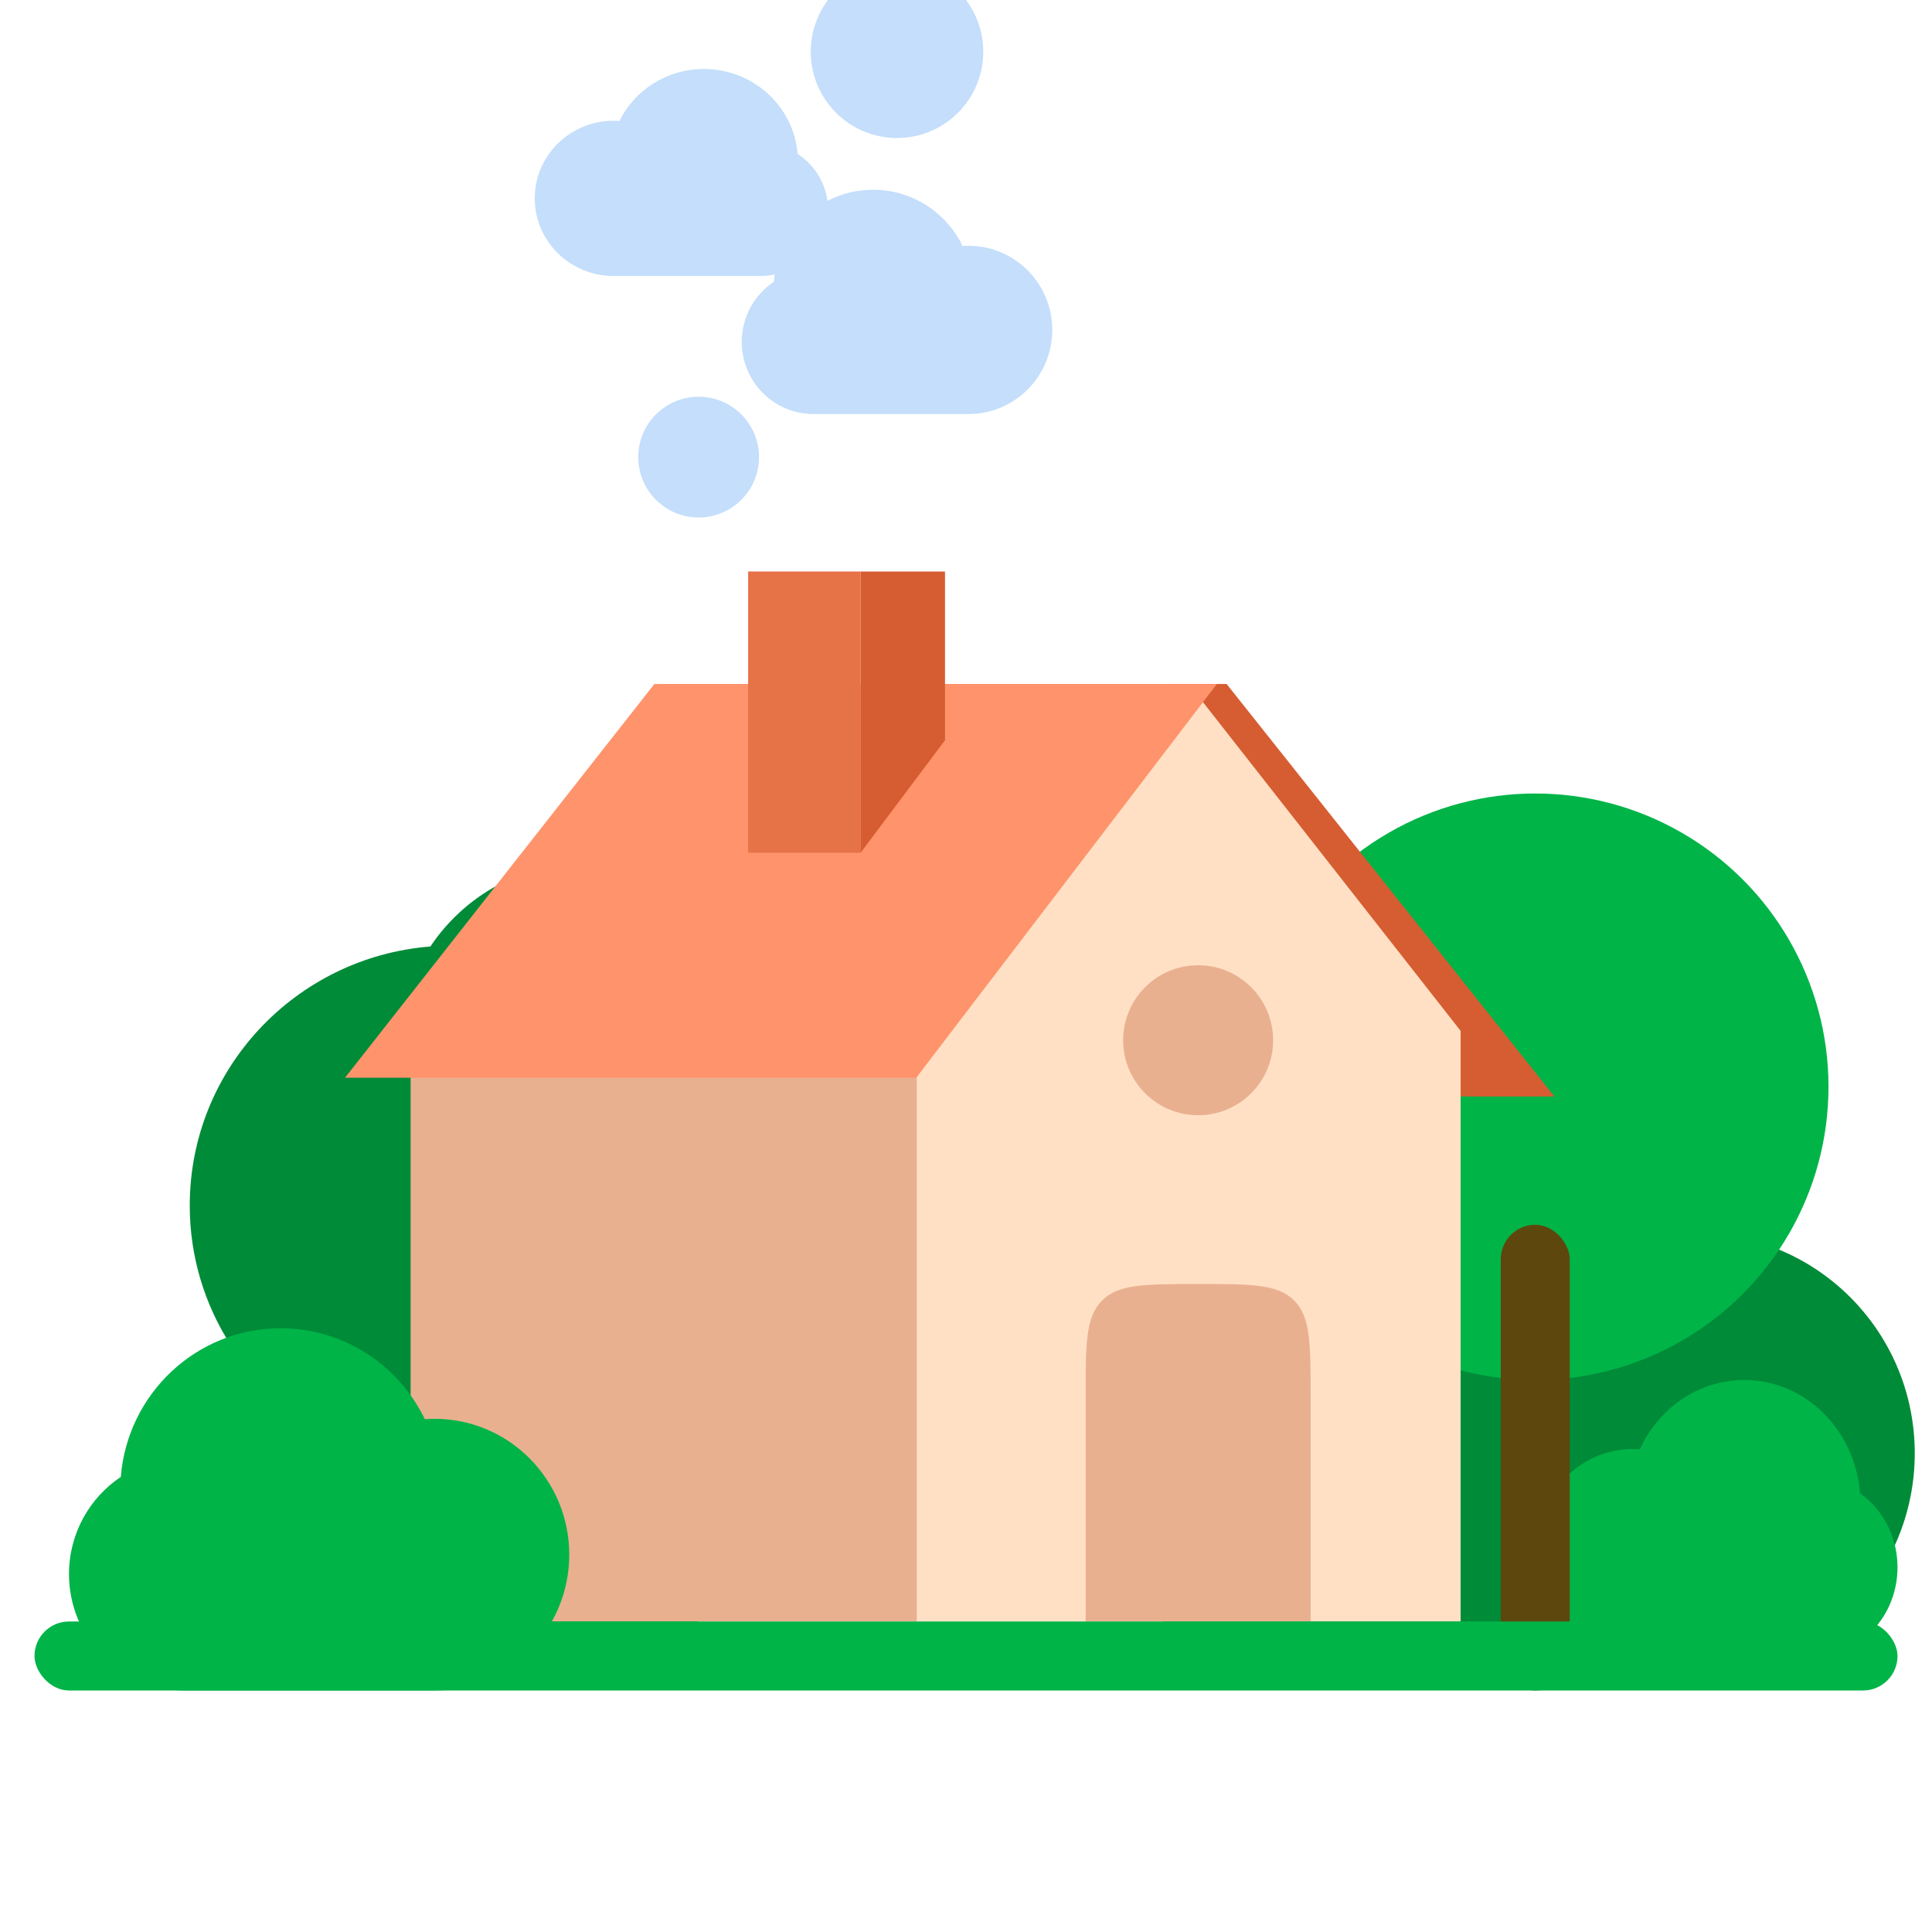 <svg width="112" height="112" viewBox="0 0 112 112" fill="none" xmlns="http://www.w3.org/2000/svg">
<g clip-path="url(#clip0_173_5853)">
<path d="M74.846 97C68.856 97 64 92.107 64 86.071C64 82.261 65.935 78.907 68.869 76.951C69.489 69.142 75.975 63 83.885 63C89.839 63 94.986 66.481 97.432 71.533C97.734 71.511 98.039 71.5 98.346 71.5C105.335 71.5 111 77.208 111 84.25C111 91.292 105.335 97 98.346 97C89.686 97 82.811 97 74.846 97Z" fill="#008B38"/>
<circle cx="89" cy="63" r="17" fill="#00B448"/>
<path d="M45 60.846C45 54.856 40.107 50 34.071 50C30.261 50 26.907 51.935 24.951 54.869C17.142 55.489 11 61.975 11 69.885C11 75.839 14.481 80.986 19.533 83.432C19.511 83.734 19.5 84.039 19.5 84.346C19.5 91.335 25.208 97 32.25 97C39.292 97 45 91.335 45 84.346C45 75.686 45 68.811 45 60.846Z" fill="#008B38"/>
<path d="M105.154 96C107.83 96 110 93.697 110 90.857C110 89.064 109.135 87.486 107.824 86.565C107.547 82.89 104.649 80 101.115 80C98.455 80 96.155 81.638 95.062 84.016C94.927 84.005 94.791 84 94.654 84C91.531 84 89 86.686 89 90C89 93.314 89 96 89 96C92.87 96 101.595 96 105.154 96Z" fill="#00B448"/>
<rect x="87" y="71" width="4" height="27" rx="2" fill="#5E470C"/>
<path d="M90.109 63.565L71.109 39.652H39.022L58.593 63.565H90.109Z" fill="#D65D31"/>
<path d="M53.152 59.761L68.913 39.652L84.674 59.761V94H53.152V59.761Z" fill="#FFE0C5"/>
<path d="M23.804 57.837L38.478 39.652H67.826L53.152 57.837V94H23.804V57.837Z" fill="#E9B090"/>
<path d="M20 62.478L37.935 39.652H70.543L53.115 62.478H20Z" fill="#FF936B"/>
<ellipse cx="69.457" cy="60.304" rx="4.348" ry="4.348" fill="#E9B090"/>
<path d="M62.935 80.957C62.935 77.882 62.935 76.345 63.89 75.39C64.845 74.435 66.382 74.435 69.457 74.435C72.531 74.435 74.068 74.435 75.023 75.39C75.978 76.345 75.978 77.882 75.978 80.957V94H62.935V80.957Z" fill="#E9B090"/>
<path d="M49.891 33.13H54.783V42.913L49.891 49.435V33.13Z" fill="#D65D31"/>
<rect x="43.37" y="33.13" width="6.522" height="16.304" fill="#E67248"/>
<path d="M47.154 24C44.86 24 43 22.129 43 19.821C43 18.365 43.741 17.082 44.865 16.334C45.102 13.348 47.586 11 50.615 11C52.896 11 54.867 12.331 55.804 14.263C55.919 14.254 56.036 14.25 56.154 14.25C58.83 14.25 61 16.433 61 19.125C61 21.817 58.83 24 56.154 24C52.837 24 50.204 24 47.154 24Z" fill="#C4DEFB"/>
<path d="M44.077 16C46.244 16 48 14.273 48 12.143C48 10.798 47.3 9.614 46.239 8.924C46.014 6.168 43.669 4 40.808 4C38.654 4 36.792 5.228 35.908 7.012C35.798 7.004 35.688 7 35.577 7C33.049 7 31 9.015 31 11.5C31 13.985 33.049 16 35.577 16C38.709 16 41.196 16 44.077 16Z" fill="#C4DEFB"/>
<circle cx="52" cy="3" r="5" fill="#C4DEFB"/>
<circle cx="40.5" cy="26.5" r="3.5" fill="#C4DEFB"/>
<rect x="2" y="94" width="108" height="4" rx="2" fill="#00B448"/>
<path d="M10.692 98C6.996 98 4 94.978 4 91.25C4 88.897 5.194 86.825 7.004 85.617C7.387 80.794 11.389 77 16.269 77C19.943 77 23.119 79.15 24.628 82.27C24.814 82.257 25.003 82.25 25.192 82.25C29.504 82.25 33 85.776 33 90.125C33 94.474 29.504 98 25.192 98C19.849 98 15.607 98 10.692 98Z" fill="#00B448"/>
</g>
<defs>
<clipPath id="clip0_173_5853">
<rect width="112" height="112" fill="white"/>
</clipPath>
</defs>
</svg>
